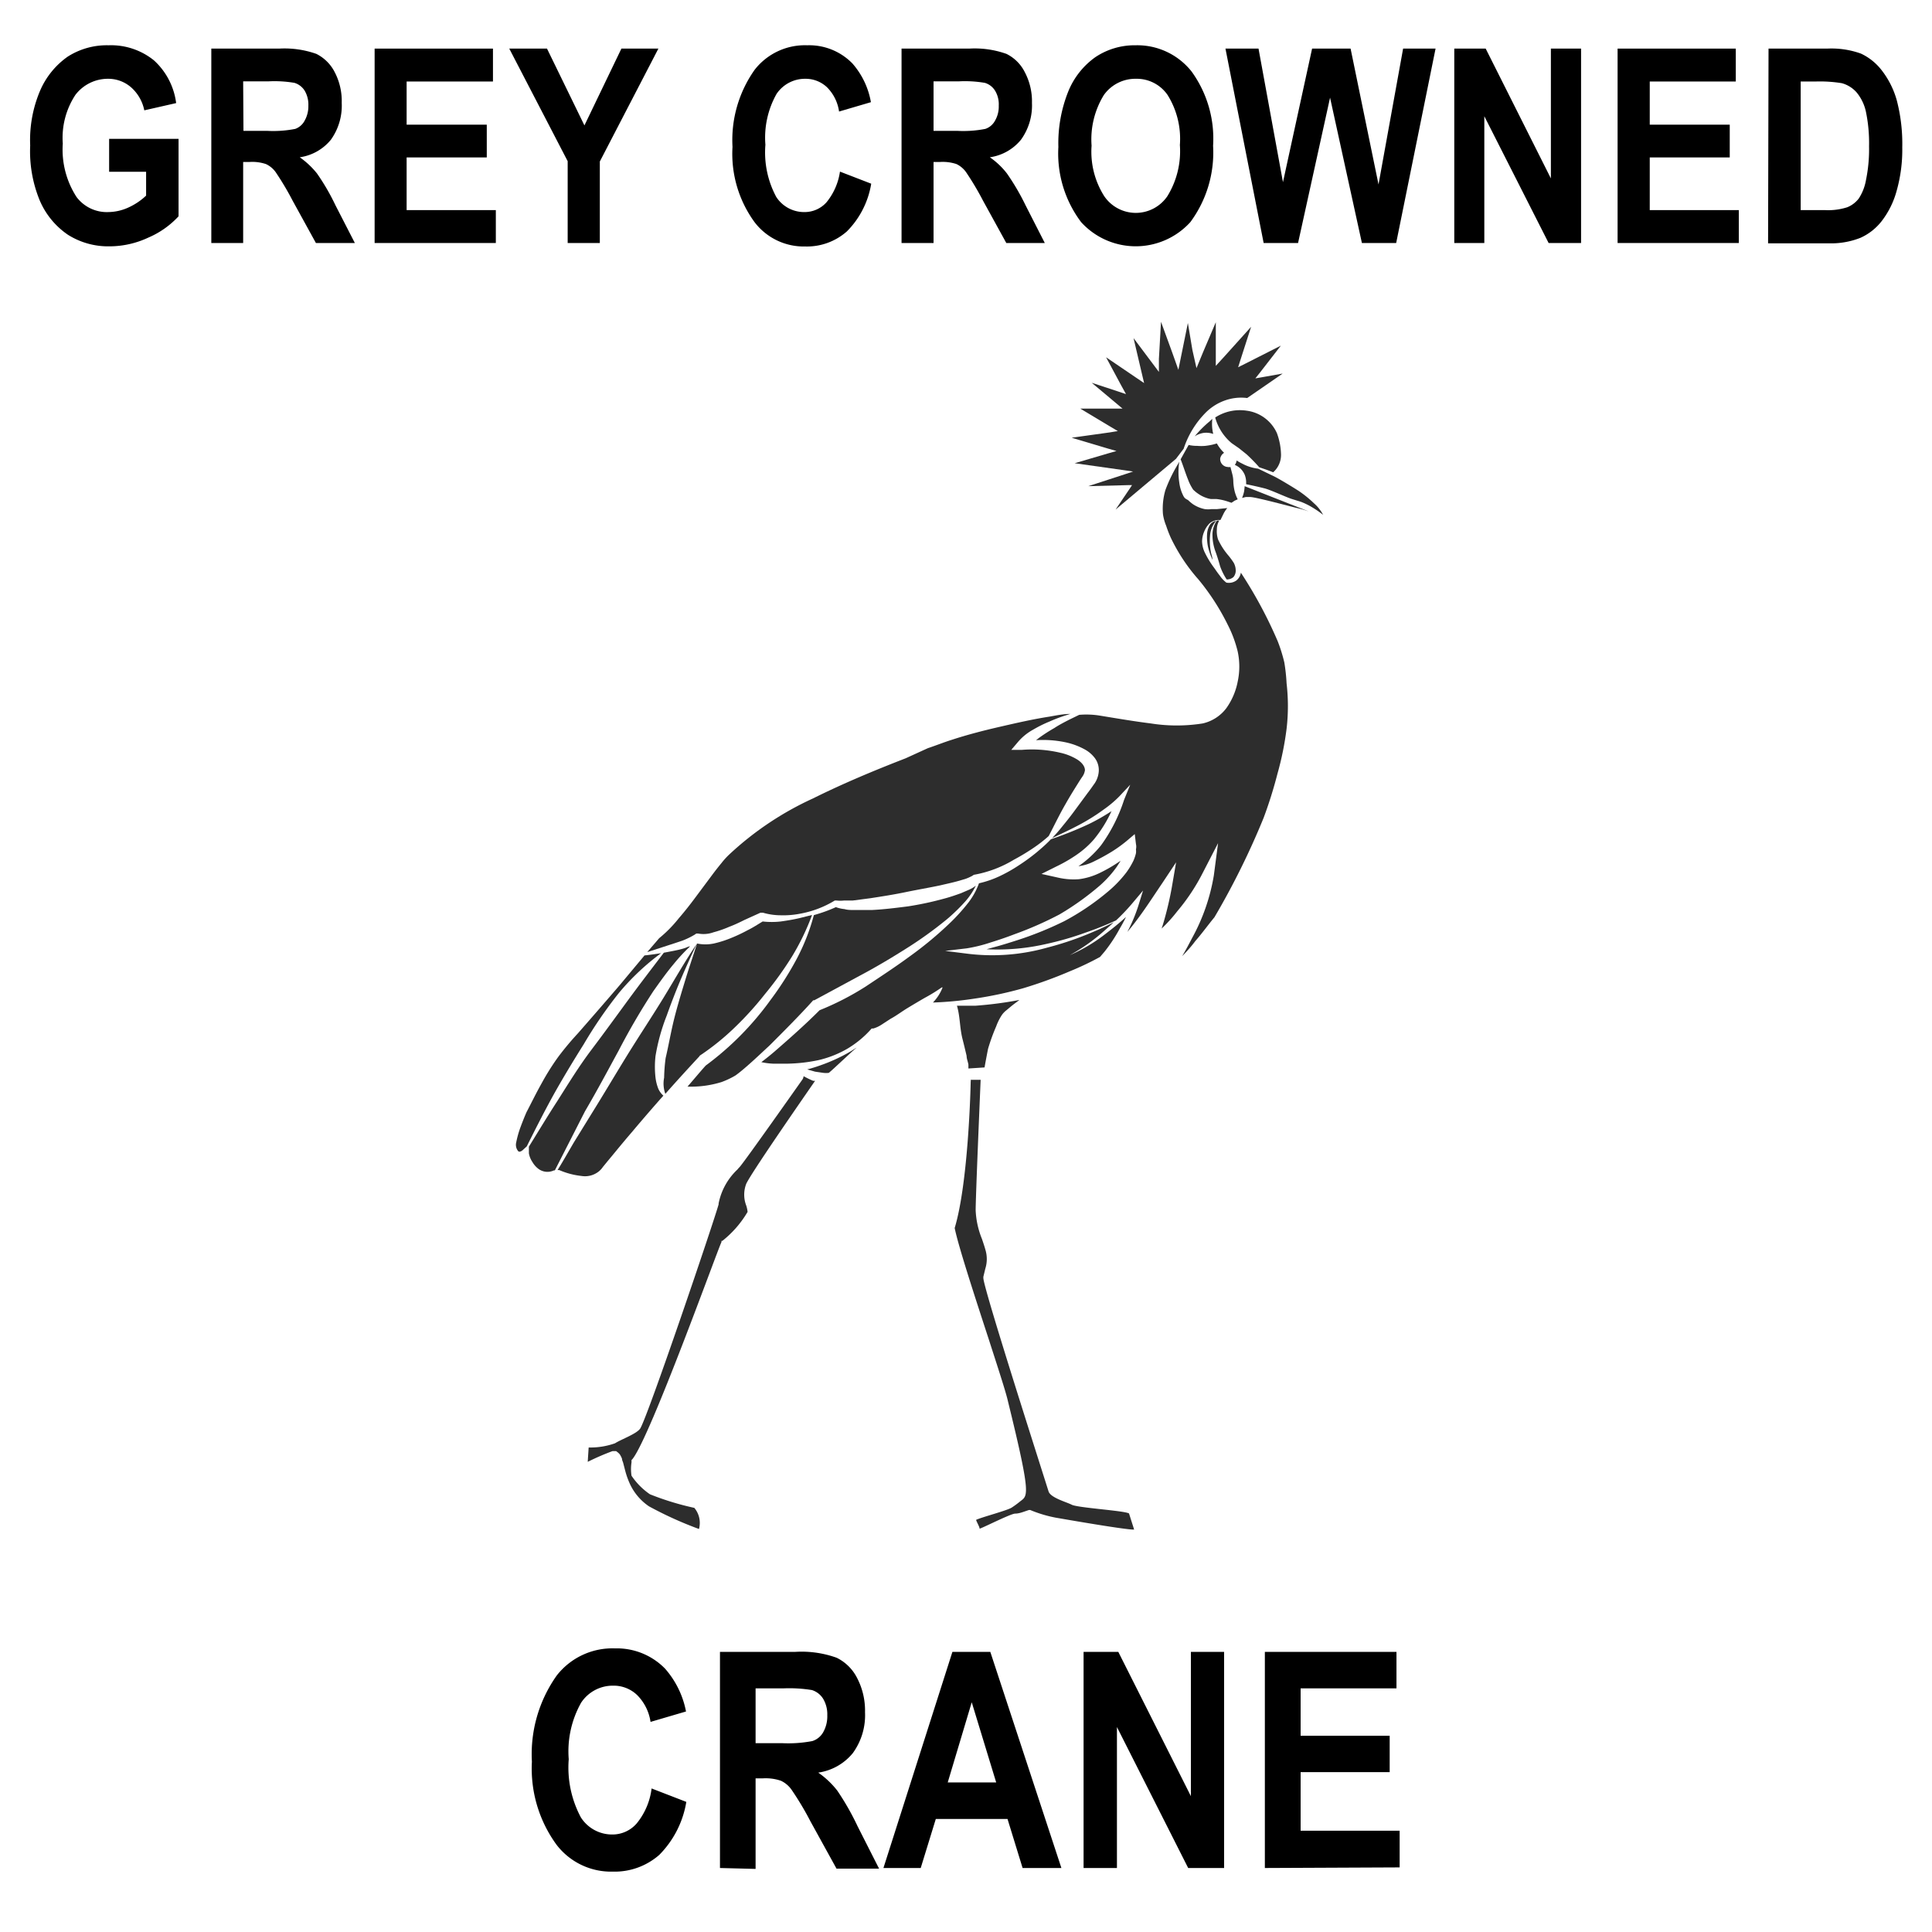 <svg id="Layer_1" data-name="Layer 1" xmlns="http://www.w3.org/2000/svg" width="128" height="128" viewBox="0 0 128 128"><defs><style>.cls-1{fill:#2d2d2d;}</style></defs><title>Artboard 4</title><path d="M43.17,118.49l2.3.89a6.48,6.48,0,0,1-1.79,3.51A4.48,4.48,0,0,1,40.6,124a4.55,4.55,0,0,1-3.72-1.77,8.55,8.55,0,0,1-1.64-5.51A9,9,0,0,1,36.89,111a4.68,4.68,0,0,1,3.86-1.79,4.46,4.46,0,0,1,3.31,1.34,6,6,0,0,1,1.39,2.84l-2.35.69a3.17,3.17,0,0,0-.89-1.78,2.24,2.24,0,0,0-1.58-.62,2.51,2.51,0,0,0-2.13,1.13,6.57,6.57,0,0,0-.82,3.74,7,7,0,0,0,.8,3.85,2.45,2.45,0,0,0,2.08,1.14,2.12,2.12,0,0,0,1.62-.73A4.52,4.52,0,0,0,43.17,118.49Z"/><path d="M47.7,123.76V109.44h5a6.86,6.86,0,0,1,2.73.39,3,3,0,0,1,1.35,1.33,4.68,4.68,0,0,1,.53,2.28,4.27,4.27,0,0,1-.81,2.71,3.62,3.62,0,0,1-2.29,1.29,5.76,5.76,0,0,1,1.26,1.19A17.24,17.24,0,0,1,56.82,121l1.42,2.8H55.42l-1.72-3.12a20,20,0,0,0-1.26-2.11,1.8,1.8,0,0,0-.7-.59,3.15,3.15,0,0,0-1.19-.16h-.49v6Zm2.36-8.27h1.76a8.51,8.51,0,0,0,2-.14,1.27,1.27,0,0,0,.71-.57,2.14,2.14,0,0,0,.28-1.14,2,2,0,0,0-.28-1.1,1.35,1.35,0,0,0-.74-.57,9.37,9.37,0,0,0-1.92-.11H50.06Z"/><path d="M70.32,123.76H67.75l-1-3.25H62l-1,3.25H58.53l4.57-14.32h2.51ZM66,118.09l-1.62-5.31-1.59,5.31Z"/><path d="M71.79,123.76V109.44h2.3L78.9,119v-9.56h2.2v14.32H78.72L74,114.42v9.34Z"/><path d="M83.8,123.76V109.44h8.72v2.42H86.17V115h5.9v2.41h-5.9v3.88h6.56v2.43Z"/><path d="M7.23,11.38V9.2h4.6v5.13a5.87,5.87,0,0,1-2,1.41,6.07,6.07,0,0,1-2.56.58,5,5,0,0,1-2.76-.76,5.22,5.22,0,0,1-1.89-2.31A8.55,8.55,0,0,1,2,9.64,8.37,8.37,0,0,1,2.66,6,5.32,5.32,0,0,1,4.49,3.75,4.81,4.81,0,0,1,7.2,3a4.52,4.52,0,0,1,3,1,4.61,4.61,0,0,1,1.47,2.83l-2.11.48a2.76,2.76,0,0,0-.87-1.52A2.3,2.3,0,0,0,7.2,5.22,2.71,2.71,0,0,0,5,6.28a5.17,5.17,0,0,0-.84,3.23,5.78,5.78,0,0,0,.91,3.54,2.51,2.51,0,0,0,2.12,1,3.29,3.29,0,0,0,1.29-.29,4.27,4.27,0,0,0,1.2-.8V11.38Z"/><path d="M14,16.1V3.22h4.5a6.33,6.33,0,0,1,2.46.35,2.74,2.74,0,0,1,1.21,1.2,4.14,4.14,0,0,1,.47,2.05,3.87,3.87,0,0,1-.72,2.44,3.25,3.25,0,0,1-2.06,1.16A5.52,5.52,0,0,1,21,11.49a14.57,14.57,0,0,1,1.22,2.1l1.29,2.51H20.93l-1.54-2.8a19,19,0,0,0-1.13-1.9,1.64,1.64,0,0,0-.64-.53,2.83,2.83,0,0,0-1.07-.14h-.44V16.1Zm2.13-7.43h1.58a7.58,7.58,0,0,0,1.85-.13A1.14,1.14,0,0,0,20.18,8a1.94,1.94,0,0,0,.25-1,1.81,1.81,0,0,0-.25-1,1.22,1.22,0,0,0-.67-.51,7.89,7.89,0,0,0-1.73-.1H16.11Z"/><path d="M24.82,16.1V3.22h7.84V5.4H26.94V8.26h5.31v2.17H26.94v3.49h5.91V16.1Z"/><path d="M37.61,16.1V10.68L33.74,3.22h2.5l2.48,5.09,2.45-5.09h2.45L39.74,10.7v5.4Z"/><path d="M55.65,11.37l2.07.8a5.8,5.8,0,0,1-1.61,3.16,4,4,0,0,1-2.77,1A4.1,4.1,0,0,1,50,14.73a7.68,7.68,0,0,1-1.47-5A8.06,8.06,0,0,1,50,4.62,4.22,4.22,0,0,1,53.48,3a4,4,0,0,1,3,1.21A5.26,5.26,0,0,1,57.7,6.77l-2.11.62a2.83,2.83,0,0,0-.8-1.61,2.06,2.06,0,0,0-1.43-.56,2.27,2.27,0,0,0-1.91,1,5.9,5.9,0,0,0-.74,3.37,6.23,6.23,0,0,0,.72,3.46,2.2,2.2,0,0,0,1.88,1,1.94,1.94,0,0,0,1.45-.65A4.15,4.15,0,0,0,55.65,11.37Z"/><path d="M59.73,16.1V3.22h4.49a6.26,6.26,0,0,1,2.46.35,2.69,2.69,0,0,1,1.21,1.2,4.14,4.14,0,0,1,.48,2.05,3.87,3.87,0,0,1-.73,2.44,3.25,3.25,0,0,1-2.06,1.16,5.05,5.05,0,0,1,1.13,1.07,15.38,15.38,0,0,1,1.23,2.1l1.28,2.51H66.67l-1.54-2.8A19,19,0,0,0,64,11.4a1.68,1.68,0,0,0-.63-.53,2.89,2.89,0,0,0-1.08-.14h-.44V16.1Zm2.12-7.43h1.59a7.54,7.54,0,0,0,1.84-.13A1.14,1.14,0,0,0,65.92,8a1.85,1.85,0,0,0,.25-1,1.73,1.73,0,0,0-.25-1,1.19,1.19,0,0,0-.67-.51,7.82,7.82,0,0,0-1.73-.1H61.85Z"/><path d="M70.12,9.74A9.21,9.21,0,0,1,70.8,6a5.16,5.16,0,0,1,1.78-2.22A4.67,4.67,0,0,1,75.24,3a4.59,4.59,0,0,1,3.7,1.73,7.58,7.58,0,0,1,1.43,4.93,7.75,7.75,0,0,1-1.51,5.06,4.89,4.89,0,0,1-7.23,0A7.55,7.55,0,0,1,70.12,9.74Zm2.2-.09A5.5,5.5,0,0,0,73.16,13a2.53,2.53,0,0,0,4.18,0,5.68,5.68,0,0,0,.83-3.39,5.49,5.49,0,0,0-.81-3.31,2.48,2.48,0,0,0-2.1-1.08A2.56,2.56,0,0,0,73.13,6.3,5.62,5.62,0,0,0,72.32,9.65Z"/><path d="M83.72,16.1,81.19,3.22h2.19L85,12.07l1.93-8.85h2.55l1.85,9,1.63-9h2.15L92.5,16.1H90.23L88.12,6.47,86,16.1Z"/><path d="M96.35,16.1V3.22h2.08l4.32,8.6V3.22h2V16.1h-2.15L98.34,7.7v8.4Z"/><path d="M107.17,16.1V3.22H115V5.4H109.3V8.26h5.3v2.17h-5.3v3.49h5.9V16.1Z"/><path d="M117.17,3.22h3.89a5.78,5.78,0,0,1,2.23.33,3.73,3.73,0,0,1,1.38,1.11,5.75,5.75,0,0,1,1,2,11.37,11.37,0,0,1,.36,3.1,10,10,0,0,1-.38,2.91,5.72,5.72,0,0,1-1,2,3.7,3.7,0,0,1-1.4,1.09,5.3,5.3,0,0,1-2.11.36h-4ZM119.3,5.4v8.52h1.6a4.15,4.15,0,0,0,1.49-.19,1.82,1.82,0,0,0,.76-.58,3.29,3.29,0,0,0,.48-1.24,10.13,10.13,0,0,0,.2-2.22,10.18,10.18,0,0,0-.2-2.25,3,3,0,0,0-.61-1.3,2,2,0,0,0-1-.63,9.05,9.05,0,0,0-1.73-.11Z"/><path class="cls-1" d="M87.05,33.34a7.51,7.51,0,0,0-1-.81c-.37-.24-1.32-.82-1.7-1s-.68-.33-1-.48a2.93,2.93,0,0,1-1.06-.34c-.13-.06-.24-.13-.36-.2a.58.58,0,0,1-.12.29,1.25,1.25,0,0,1,.41.28,1.33,1.33,0,0,1,.24.36,1.46,1.46,0,0,1,.1.46c0,.06,0,.12,0,.18q.6.12,1.2.27c.41.1,1.38.56,1.8.7l.64.2a4.79,4.79,0,0,1,.56.26,6.7,6.7,0,0,1,.9.6h0A2.69,2.69,0,0,0,87.05,33.34Z"/><path class="cls-1" d="M71,99.69c-.35-.18-1.4-.46-1.53-.88-1-3.16-4.32-13.52-4.32-14.14v-.08l.13-.54a2.12,2.12,0,0,0,0-1.27c-.06-.22-.14-.45-.22-.69a5.64,5.64,0,0,1-.42-1.91c0-.88.29-7.7.33-8.64h-.66a.23.23,0,0,1,0,.12c0,.27-.15,6.69-1.06,9.7.24,1.2,1.37,4.65,2.28,7.44.59,1.83,1.11,3.42,1.24,4,1.62,6.58,1.31,6.26.77,6.71a6,6,0,0,1-.51.37c-.28.19-2,.64-2.35.81-.06,0,.28.56.21.59.12,0,2.07-1,2.37-1s.62-.15.92-.24l.07,0,0,0a8.52,8.52,0,0,0,1.7.51c.58.1,4.64.81,5.19.79l-.34-1.07C74.48,100.08,71.4,99.9,71,99.69Z"/><path class="cls-1" d="M82.42,32.58a2.41,2.41,0,0,1-.13.41h0l.24-.06.15,0h.15c.37,0,2.79.66,3.11.73s.51.14.76.22l-4.24-1.67A2.9,2.9,0,0,1,82.42,32.58Z"/><path class="cls-1" d="M82.59,30.1a11.45,11.45,0,0,1,.84.86c.31.1.62.21.92.33a1.52,1.52,0,0,0,.52-1.2,4.34,4.34,0,0,0-.27-1.39,2.56,2.56,0,0,0-2-1.49,3,3,0,0,0-2.09.45,3.36,3.36,0,0,0,1.09,1.7l.49.34Z"/><path class="cls-1" d="M80.57,34.51a.65.65,0,0,0-.39.23,1.3,1.3,0,0,0-.2.55,2.76,2.76,0,0,0,0,.57,2.65,2.65,0,0,0,.1.55,5.54,5.54,0,0,0,.25.68c0-.16-.06-.32-.1-.48a4,4,0,0,1-.06-1.14A1.66,1.66,0,0,1,80.57,34.51Z"/><path class="cls-1" d="M80.84,37.53a4.06,4.06,0,0,0,.43.86h0a.65.65,0,0,0,.45-.16.66.66,0,0,0,.15-.45,1.11,1.11,0,0,0-.13-.49,4.85,4.85,0,0,0-.35-.48,4.58,4.58,0,0,1-.69-1.07,1.74,1.74,0,0,1-.08-.67,1.15,1.15,0,0,1,.16-.58h-.16a1.65,1.65,0,0,0-.29,1,3.22,3.22,0,0,0,.18,1C80.64,36.84,80.75,37.21,80.84,37.53Z"/><path class="cls-1" d="M81.81,32.59a3.28,3.28,0,0,1-.1-.7,2,2,0,0,0-.07-.49l-.12-.46a.47.47,0,0,1-.17,0,.53.53,0,0,1-.51-.55A.56.56,0,0,1,81.1,30a2.64,2.64,0,0,1-.48-.62l-.25.07a4.34,4.34,0,0,1-.52.09,3,3,0,0,1-.53,0,2.46,2.46,0,0,1-.57-.06l-.53.95c.18.46.32.92.49,1.34a3,3,0,0,0,.29.59.43.43,0,0,0,.07.1l.09.08a2.07,2.07,0,0,0,.25.19,2,2,0,0,0,.53.26,1.43,1.43,0,0,0,.28.07h.35a3.43,3.43,0,0,1,.75.16l.27.09.21-.14.2-.09A2.62,2.62,0,0,1,81.81,32.59Z"/><path class="cls-1" d="M63.76,68.8c.1.39.19.77.28,1.15,0,.2.09.39.12.59l0,.25,1.07-.07c.07-.41.15-.82.23-1.23A12.78,12.78,0,0,1,66,68a3.59,3.59,0,0,1,.38-.76,1.49,1.49,0,0,1,.3-.31l.3-.25c.18-.15.38-.29.56-.43a25.38,25.38,0,0,1-2.89.38c-.5,0-.75,0-1.25,0C63.61,67.34,63.58,68.07,63.76,68.8Z"/><path class="cls-1" d="M54.33,70.59c-.28.1-.57.19-.85.26L54,71l.55.08a1.49,1.49,0,0,0,.36,0c.23-.19.49-.44.73-.66l.81-.75.3-.26-.5.31A11.49,11.49,0,0,1,54.33,70.59Z"/><path class="cls-1" d="M64.57,66.16a25.06,25.06,0,0,0,3.23-.69,28.92,28.92,0,0,0,3.08-1.12,19.36,19.36,0,0,0,2-.95l.29-.34a10.15,10.15,0,0,0,1-1.51c.15-.26.3-.52.43-.8-.44.41-.91.78-1.38,1.14a10.87,10.87,0,0,1-2.34,1.39,12.17,12.17,0,0,0,2.22-1.56c.23-.2.46-.4.69-.62-.61.32-1.23.59-1.87.85a20.85,20.85,0,0,1-2.57.84,13.38,13.38,0,0,1-5.38.38L62.62,63l1.43-.17a9.83,9.83,0,0,0,1.58-.39c.52-.16,1.05-.34,1.57-.54a23.32,23.32,0,0,0,3-1.32,18.31,18.31,0,0,0,2.69-1.93A7.26,7.26,0,0,0,74,57.41c.08-.13.16-.24.24-.38l-.21.14a9.72,9.72,0,0,1-1.18.67,4.45,4.45,0,0,1-1.37.41,4.63,4.63,0,0,1-1.4-.11L69,57.9l1-.5a9.78,9.78,0,0,0,1.33-.77,6.07,6.07,0,0,0,1.13-1,8.48,8.48,0,0,0,1.18-1.89,13.32,13.32,0,0,1-1.51.86,24.12,24.12,0,0,1-2.5,1c-.07.06-.12.13-.19.19h0c-.24.24-.5.46-.76.68a12.86,12.86,0,0,1-1.21.88,9.91,9.91,0,0,1-1.31.73,6.64,6.64,0,0,1-1.3.44,4.73,4.73,0,0,1-.68,1.25A12.65,12.65,0,0,1,63,61.09a24.22,24.22,0,0,1-2.71,2.26c-.95.7-1.93,1.34-2.92,2a18.55,18.55,0,0,1-3.07,1.58c-1,1-2,1.88-3,2.75-.28.24-.57.47-.86.69a4.62,4.62,0,0,0,.77.1c.33,0,.67,0,1,0a10.9,10.9,0,0,0,2-.23,6.93,6.93,0,0,0,1.93-.76,6.68,6.68,0,0,0,1.61-1.34l0,0h.11a2,2,0,0,0,.54-.25L59,67.5c.39-.21.74-.48,1.12-.71s.75-.45,1.13-.67a11.25,11.25,0,0,0,1.14-.7h0a0,0,0,0,1,.06,0v0a3,3,0,0,1-.64,1A23.32,23.32,0,0,0,64.57,66.16Z"/><path class="cls-1" d="M85.09,43.89a10.43,10.43,0,0,0-.44-1.41,29.24,29.24,0,0,0-2.44-4.54.82.82,0,0,1-.3.52.86.86,0,0,1-.66.14h0a1.94,1.94,0,0,1-.44-.47c-.13-.16-.25-.34-.37-.51a6.07,6.07,0,0,1-.65-1.08,1.83,1.83,0,0,1-.15-.67,1.76,1.76,0,0,1,.14-.65,1.69,1.69,0,0,1,.36-.55,1,1,0,0,1,.57-.22h.15l.23-.47a2.27,2.27,0,0,1,.22-.32l-.68.07-.07,0-.07,0-.23,0a1.6,1.6,0,0,1-.44,0,2.21,2.21,0,0,1-.79-.33,2.85,2.85,0,0,1-.32-.27A1.08,1.08,0,0,1,78.5,33a.8.8,0,0,1-.13-.21,2.63,2.63,0,0,1-.24-.82,4.55,4.55,0,0,1,0-1.38l-.2.35a10,10,0,0,0-.72,1.53,4.39,4.39,0,0,0-.16,1.6,3.25,3.25,0,0,0,.21.76,7.91,7.91,0,0,0,.3.78,11.87,11.87,0,0,0,1.84,2.78,15.33,15.33,0,0,1,1.94,3A8,8,0,0,1,82,43.16a4.74,4.74,0,0,1,0,2,4.5,4.5,0,0,1-.76,1.77,2.71,2.71,0,0,1-1.56,1,11,11,0,0,1-3.43,0c-1.12-.14-2.23-.33-3.33-.51a5.62,5.62,0,0,0-1.42-.06l-.64.31c-.35.18-.7.36-1,.56a11,11,0,0,0-1,.64l-.22.17a7.21,7.21,0,0,1,1.91.13,4.67,4.67,0,0,1,1.37.51,2.1,2.1,0,0,1,.62.55,1.33,1.33,0,0,1,.25.94,1.64,1.64,0,0,1-.34.83c-.13.19-.26.37-.4.55l-.81,1.1c-.27.37-.56.74-.85,1.09a10.26,10.26,0,0,1-.69.79c.76-.36,1.67-.78,2.35-1.19a12.82,12.82,0,0,0,1.09-.72,7.33,7.33,0,0,0,1-.84l.74-.79L74.47,53a10.72,10.72,0,0,1-1.52,3,7,7,0,0,1-1.5,1.39,3.23,3.23,0,0,0,1.09-.35c.37-.18.75-.39,1.11-.61a9.17,9.17,0,0,0,1-.72l.53-.45.08.66a.81.81,0,0,1,0,.35,1.09,1.09,0,0,1,0,.26,3,3,0,0,1-.16.48,5,5,0,0,1-.49.81,7.94,7.94,0,0,1-1.24,1.28,16.5,16.5,0,0,1-2.86,1.93,22.92,22.92,0,0,1-3.14,1.27c-.53.17-1.07.34-1.61.48l-.4.11a14.45,14.45,0,0,0,4-.36,19.94,19.94,0,0,0,2.58-.75,21,21,0,0,0,2-.8,13.49,13.49,0,0,0,1.16-1.23l.63-.75-.31,1a10.66,10.66,0,0,1-.73,1.74q.31-.36.6-.75c.6-.79,1.13-1.62,1.7-2.46l.93-1.4-.29,1.69c-.13.72-.29,1.4-.48,2.08-.06.21-.12.42-.19.62A9.88,9.88,0,0,0,78,60.37,13.17,13.17,0,0,0,79.7,57.8l1-1.94L80.42,58A13,13,0,0,1,79,62.11c-.22.42-.44.84-.68,1.24.3-.31.59-.62.87-1,.44-.5.84-1.06,1.27-1.58a50.9,50.9,0,0,0,3.26-6.59,28.69,28.69,0,0,0,.91-2.9,20.2,20.2,0,0,0,.61-3,13,13,0,0,0,0-3A12.14,12.14,0,0,0,85.09,43.89Z"/><path class="cls-1" d="M54,71.61l-.12,0a6.31,6.31,0,0,1-.64-.31.48.48,0,0,1-.07.21c-.39.55-3.8,5.39-4.16,5.8,0,0-.1.1-.15.17a4.21,4.21,0,0,0-1.25,2.25v.06c-.32,1.17-4.61,13.82-5.18,14.83-.2.36-1.28.74-1.68,1A4.88,4.88,0,0,1,39,95.9s-.06.91-.06.95a16.35,16.35,0,0,1,1.64-.71l.24,0,.13.1a.83.83,0,0,1,.13.14l.06.11a1.11,1.11,0,0,1,.07.16c0,.1.06.19.08.28l.13.5a5.28,5.28,0,0,0,.34.94A3.64,3.64,0,0,0,43,99.8a24.49,24.49,0,0,0,3.31,1.5A1.55,1.55,0,0,0,46,99.9a18.49,18.49,0,0,1-2.94-.9,4.6,4.6,0,0,1-1.22-1.23,2.89,2.89,0,0,1,0-.88l0-.16.06-.06c1.19-1.47,5.69-14,5.9-14.38l0-.08.06,0a6.92,6.92,0,0,0,1.67-1.92,2,2,0,0,0-.09-.42,2,2,0,0,1,0-1.44C49.77,77.71,53.08,72.94,54,71.61Z"/><path class="cls-1" d="M39.84,77.45l.13-.17.27-.33.53-.64c.36-.44.72-.87,1.09-1.3.68-.81,1.38-1.62,2.09-2.42a1.35,1.35,0,0,1-.34-.47,3,3,0,0,1-.18-.72,6.3,6.3,0,0,1,0-1.44,13.17,13.17,0,0,1,.74-2.67c.31-.87.64-1.72,1-2.56s.66-1.49,1-2.21h0c-.79,1.17-1.48,2.39-2.22,3.6s-1.61,2.52-2.4,3.8S40,72.49,39.19,73.79L38,75.72l-.58,1-.29.49-.19.31.11,0a5.09,5.09,0,0,0,1.47.39,1.46,1.46,0,0,0,1.2-.34Z"/><path class="cls-1" d="M41,69.58a45,45,0,0,1,2.29-3.92c.44-.62.88-1.24,1.36-1.81a11.65,11.65,0,0,1,1.07-1.15c-.12,0-.24.08-.37.12-.32.1-.63.16-1,.23l-.37.07c-.82,1.08-1.63,2.13-2.42,3.21S40,68.47,39.17,69.57s-1.53,2.25-2.26,3.4c-.65,1-1.25,2-1.87,3l0,.44a1.49,1.49,0,0,0,.23.57,1.53,1.53,0,0,0,.43.48,1,1,0,0,0,1,.08l.06,0,2-3.92C39.57,72.24,40.28,70.9,41,69.58Z"/><path class="cls-1" d="M48.73,71.25c.25-.18.49-.38.73-.59.52-.45,1-.91,1.52-1.39,1-1,2-2,2.9-3l0,0,.07,0,3-1.62c1-.53,2-1.12,3-1.75a26.29,26.29,0,0,0,2.79-2,12,12,0,0,0,1.25-1.22,4.68,4.68,0,0,0,.66-1,2.25,2.25,0,0,1-.41.25l-.58.25c-.39.14-.77.27-1.16.37a20.89,20.89,0,0,1-2.35.5c-.79.1-1.58.2-2.38.24-.4,0-.8,0-1.21,0-.2,0-.41,0-.61-.06a2.2,2.2,0,0,1-.57-.13,9.7,9.7,0,0,1-1.13.43l-.33.1a13.66,13.66,0,0,1-1.19,3,21.19,21.19,0,0,1-1.68,2.62,19.72,19.72,0,0,1-4.3,4.35c-.41.46-.8.93-1.2,1.39a6.8,6.8,0,0,0,2.25-.3A5.37,5.37,0,0,0,48.73,71.25Z"/><path class="cls-1" d="M46.36,69.94l0,0a16.38,16.38,0,0,0,2.32-1.87,21.54,21.54,0,0,0,2-2.21,22.74,22.74,0,0,0,1.78-2.47,15.72,15.72,0,0,0,1.34-2.77l-.8.2c-.42.1-.84.17-1.27.23a5.34,5.34,0,0,1-1.2,0c-.32.19-.63.4-1,.58a10.64,10.64,0,0,1-1.08.51,7.14,7.14,0,0,1-1.16.37,2.74,2.74,0,0,1-1.11,0c-.25.8-.52,1.57-.76,2.36s-.53,1.73-.75,2.61-.37,1.77-.57,2.62A11.46,11.46,0,0,0,44,71.4a2,2,0,0,0,.08,1.07c.74-.84,1.5-1.67,2.26-2.49Z"/><path class="cls-1" d="M45.21,62.32a5.21,5.21,0,0,0,.82-.4l.1-.07.13,0a1.91,1.91,0,0,0,1-.08,7.43,7.43,0,0,0,1.06-.37c.35-.13.7-.3,1-.45l1.06-.48.1,0,.07,0a4.28,4.28,0,0,0,1.19.17,5.77,5.77,0,0,0,1.24-.1,6.72,6.72,0,0,0,2.33-.88l0,0,.11,0a2,2,0,0,0,.51,0c.19,0,.38,0,.58,0l1.15-.15c.78-.12,1.55-.24,2.32-.4s1.54-.29,2.3-.45c.38-.09.76-.17,1.13-.27l.55-.16a3.3,3.3,0,0,0,.45-.2l.1-.07h0a7.71,7.71,0,0,0,2.66-1,14.25,14.25,0,0,0,1.25-.75,9.36,9.36,0,0,0,1.06-.82c.37-.71.72-1.44,1.12-2.13.23-.41.47-.8.72-1.2.12-.19.24-.39.38-.59a1,1,0,0,0,.18-.44c0-.24-.18-.5-.51-.71a3.66,3.66,0,0,0-1.13-.45,8.21,8.21,0,0,0-2.53-.19l-.71,0,.45-.53a3.57,3.57,0,0,1,1-.81,8.48,8.48,0,0,1,1.09-.54,10.56,10.56,0,0,1,1.11-.42l.26-.08c-.47,0-.93.1-1.39.18-1.1.17-2.18.42-3.27.67s-2.17.53-3.21.87c-.51.16-1,.36-1.57.55L60,50.24c-2.09.81-4.15,1.67-6.14,2.66a20.74,20.74,0,0,0-5.5,3.67l0,0h0a4.94,4.94,0,0,0-.56.61c-.19.23-.38.47-.56.71l-1.11,1.49c-.37.5-.76,1-1.16,1.46a8.54,8.54,0,0,1-1.3,1.32l-.79.92,1.42-.46Z"/><path class="cls-1" d="M38.67,69.19A29.36,29.36,0,0,1,41,65.79a15.91,15.91,0,0,1,2.8-2.64c-.36.06-.73.11-1.1.15l-1.67,2c-.91,1.06-1.83,2.12-2.75,3.17A19.54,19.54,0,0,0,37,70a16.18,16.18,0,0,0-1.12,1.78c-.35.62-.66,1.26-1,1.91-.14.32-.27.65-.4,1a6.64,6.64,0,0,0-.28,1h0v0a.66.66,0,0,0,.11.55.13.13,0,0,0,.14.06.48.48,0,0,0,.19-.11l.26-.24c.53-1.06,1.08-2.15,1.66-3.21S37.94,70.35,38.67,69.19Z"/><path class="cls-1" d="M71,29l2.41.72.56.16-.56.16-2.21.65,3.33.47.54.08-.51.17-2.46.8,2.68-.07H75l-.09.14-1,1.48,4-3.36.51-.67a6.07,6.07,0,0,1,1.39-2.32,3.41,3.41,0,0,1,1.35-.88,3.19,3.19,0,0,1,1.47-.16l2.35-1.62L83.57,25l-.4.07.27-.34,1.42-1.83-2.31,1.17-.52.26.19-.6.67-2.08-1.8,2-.54.59v-.83l0-2.06-.83,1.95-.45,1.09L79,23.19,78.7,21.4l-.38,1.87-.25,1.23-.42-1.18-.73-2-.14,2.46,0,.86-.51-.68-1.17-1.56.53,2.26.17.72-.59-.4-1.93-1.31,1,1.86.32.58-.6-.2-1.67-.55,1.54,1.29.5.42h-2.8l2,1.2.49.29-.55.09Z"/><path class="cls-1" d="M80.15,27.91a7.35,7.35,0,0,0-1,1,1.47,1.47,0,0,1,.6-.23,1.37,1.37,0,0,1,.63.07h0a2.83,2.83,0,0,1-.06-1Z"/></svg>